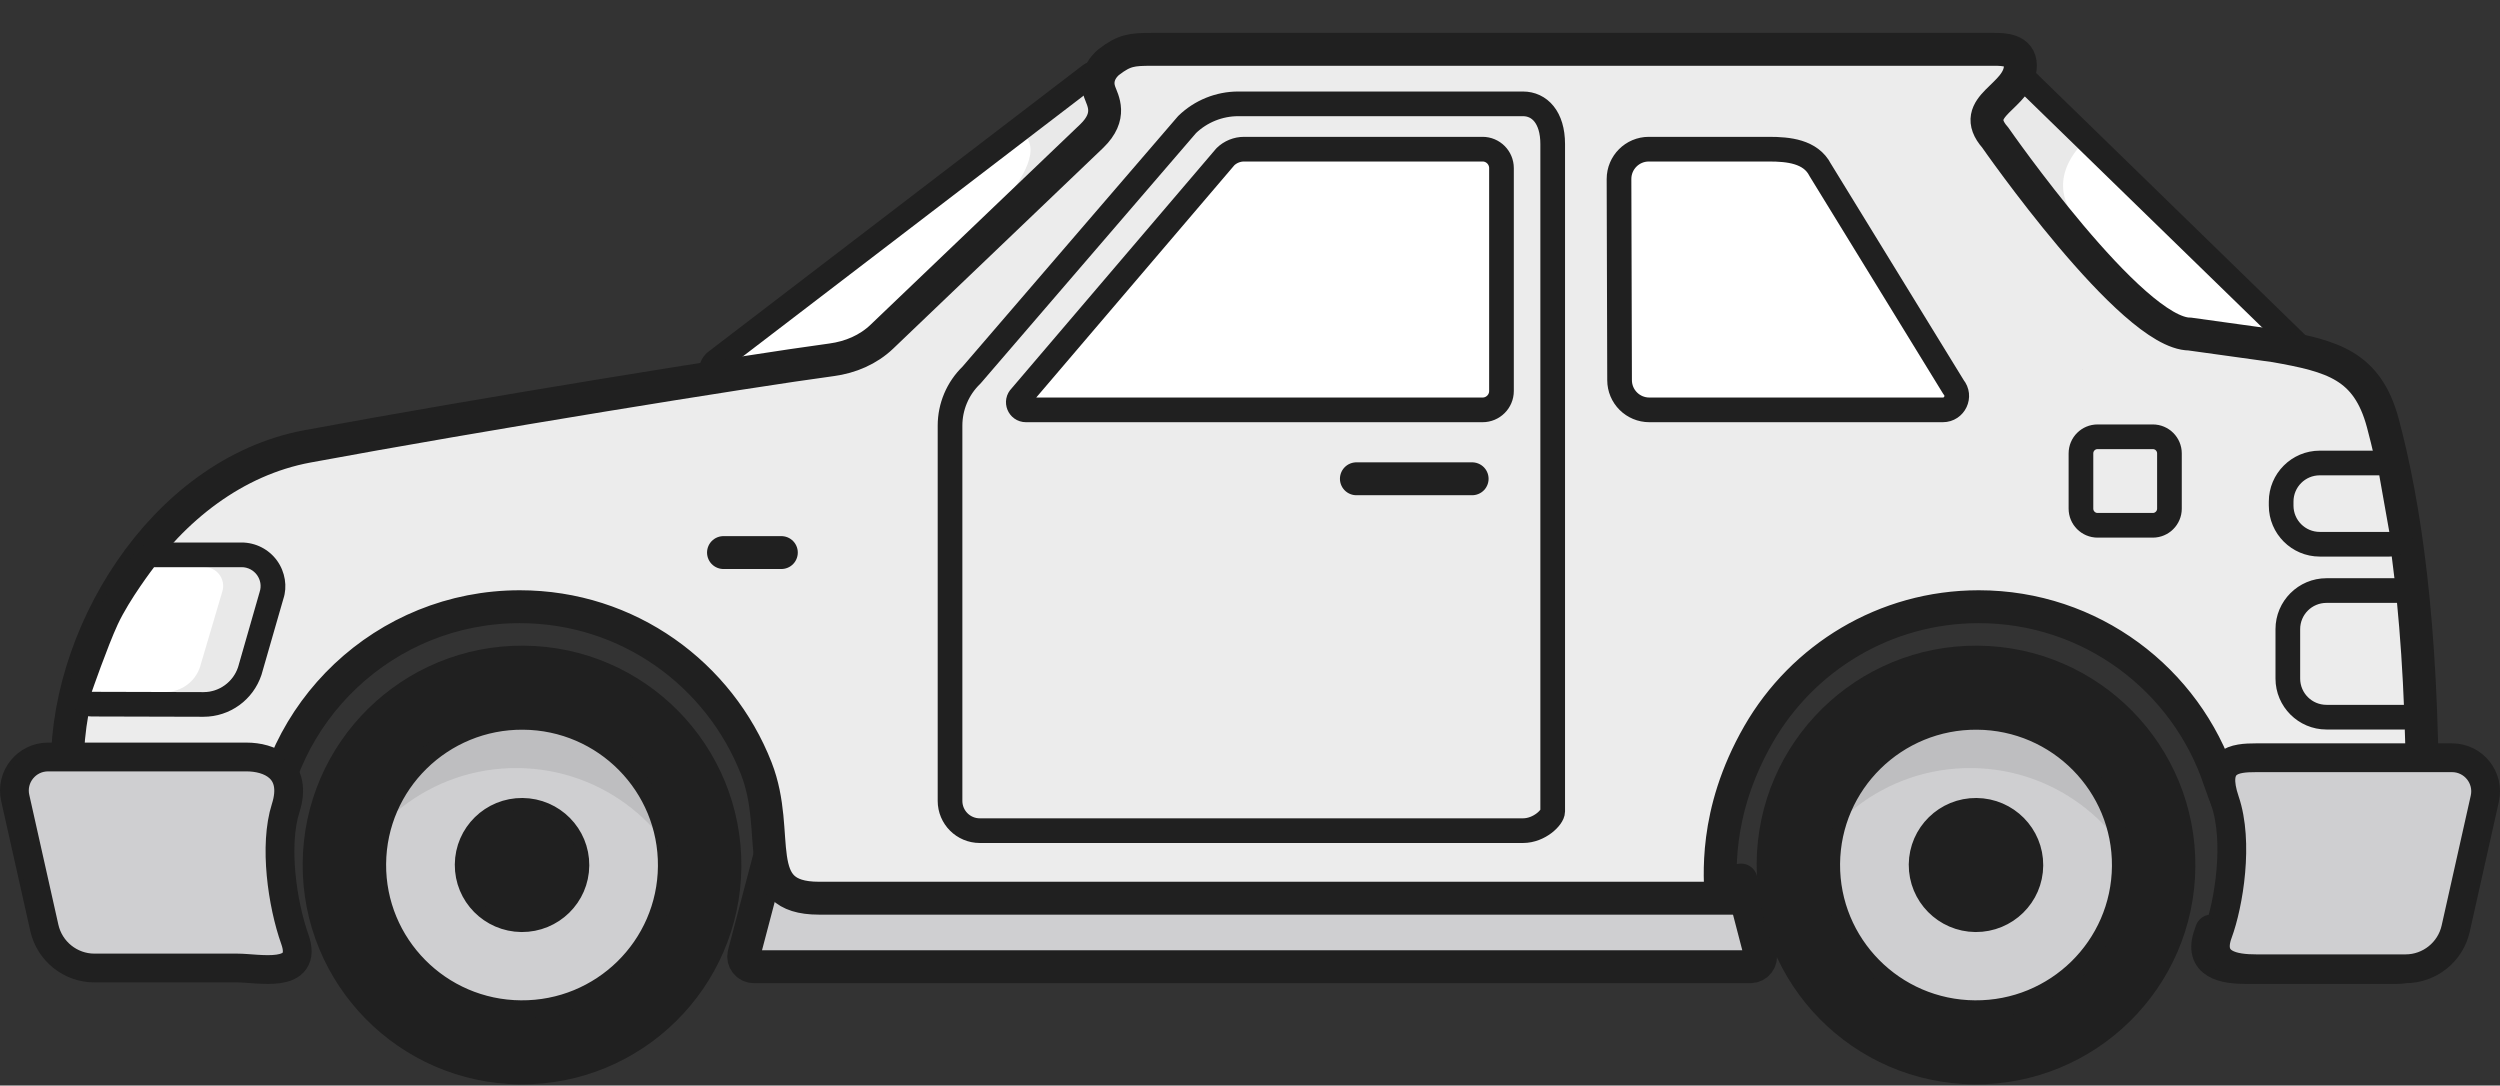 <?xml version="1.0" encoding="UTF-8"?>
<svg width="76px" height="33px" viewBox="0 0 76 33" version="1.1" xmlns="http://www.w3.org/2000/svg" xmlns:xlink="http://www.w3.org/1999/xlink">
    <rect x="0" y="0" width="76" height="33" fill="#333333" stroke="none"/>
    <!-- Generator: sketchtool 52.3 (67297) - http://www.bohemiancoding.com/sketch -->
    <title>0E10BC42-F1F9-4F3F-AC93-2ECDB67BA175@1x</title>
    <desc>Created with sketchtool.</desc>
    <g id="Page-1" stroke="none" stroke-width="1" fill="none" fill-rule="evenodd">
        <g id="Car-Model-Icons---Greyscale" transform="translate(-23, -242)">
            <g id="Group-97" transform="translate(23, 243)">
                <g id="Group-4" transform="translate(22, 24.965)">
                    <path d="M1.413,0.016 L0.618,3.037 C0.568,3.234 0.716,3.423 0.919,3.423 L31.212,3.423 C31.415,3.423 31.562,3.234 31.512,3.037 L30.926,0.787" id="Fill-1" fill="#CFCFD1"></path>
                    <path d="M1.413,0.016 L0.618,3.037 C0.568,3.234 0.716,3.423 0.919,3.423 L31.212,3.423 C31.415,3.423 31.562,3.234 31.512,3.037 L30.926,0.787" id="Stroke-3" stroke="#202020" stroke-linecap="round" stroke-linejoin="round"></path>
                </g>
                <path d="M21.995,10.659 C21.843,10.659 21.703,10.566 21.646,10.422 C21.584,10.266 21.634,10.088 21.767,9.986 L33.136,1.287 C33.202,1.237 33.282,1.21 33.364,1.21 C33.374,1.21 33.385,1.21 33.395,1.211 C33.991,1.261 34.353,1.458 34.473,1.796 C34.584,2.108 34.454,2.463 34.109,2.794 C32.012,4.977 27.021,10.094 26.218,10.23 C26.218,10.23 22.008,10.659 21.995,10.659" id="Fill-5" fill="#FFFFFF"></path>
                <path d="M33.364,0.835 C33.2,0.835 33.04,0.888 32.908,0.989 L21.539,9.688 C21.273,9.893 21.175,10.248 21.298,10.56 C21.412,10.848 21.69,11.034 21.995,11.034 C22.02,11.034 22.046,11.033 22.072,11.03 L26.231,10.605 C26.557,10.553 27.292,10.43 34.391,3.042 C34.821,2.632 34.988,2.123 34.827,1.671 C34.654,1.181 34.182,0.899 33.426,0.837 C33.406,0.836 33.385,0.835 33.364,0.835 M33.364,1.585 C34.37,1.669 34.233,2.155 33.85,2.522 C33.85,2.522 26.923,9.73 26.156,9.86 L21.995,10.284 L33.364,1.585" id="Fill-7" fill="#202020"></path>
                <path d="M69.925,10.456 C69.893,10.456 69.861,10.452 69.828,10.443 L65.282,9.229 C65.206,9.209 65.137,9.165 65.088,9.103 L59.701,2.453 C59.589,2.314 59.59,2.116 59.702,1.979 L60.525,0.976 C60.592,0.893 60.689,0.845 60.794,0.839 C60.801,0.838 60.808,0.838 60.815,0.838 C60.913,0.838 61.007,0.876 61.077,0.944 L70.187,9.812 C70.309,9.932 70.335,10.118 70.251,10.267 C70.183,10.386 70.057,10.456 69.925,10.456" id="Fill-9" fill="#FFFFFF"></path>
                <path d="M60.815,0.462 C60.801,0.462 60.787,0.462 60.773,0.463 C60.563,0.475 60.368,0.573 60.235,0.736 L59.412,1.74 C59.187,2.016 59.185,2.411 59.409,2.688 L64.796,9.338 C64.896,9.462 65.032,9.55 65.186,9.591 L69.732,10.805 C69.795,10.821 69.861,10.83 69.925,10.83 C70.19,10.83 70.441,10.689 70.577,10.45 C70.746,10.153 70.692,9.78 70.448,9.542 L61.338,0.674 C61.198,0.537 61.01,0.462 60.815,0.462 M60.815,1.212 L69.925,10.08 L65.379,8.866 L59.992,2.216 L60.815,1.212" id="Fill-11" fill="#202020"></path>
                <path d="M61.533,1.911 L60.656,2.711 L63.062,5.569 C63.062,5.569 62.216,4.679 63.173,3.508 L61.533,1.911 Z" id="Fill-13" fill-opacity="0.1" fill="#202020"></path>
                <path d="M33.064,1.796 L33.218,2.536 L30.697,4.89 C30.697,4.89 31.623,3.797 31.231,3.215 L33.064,1.796 Z" id="Fill-15" fill-opacity="0.1" fill="#202020"></path>
                <path d="M72.439,11.865 C71.969,10.106 70.91,9.825 69.163,9.515 L66.571,9.155 C64.806,9.155 60.655,3.182 60.655,3.182 C59.794,2.202 61.42,1.954 61.42,0.99 C61.42,0.504 60.899,0.5 60.628,0.5 L35.006,0.5 C34.42,0.5 34.181,0.523 33.717,0.88 C33.717,0.88 33.228,1.233 33.43,1.797 C33.522,2.057 33.819,2.525 33.191,3.134 L26.809,9.235 C26.393,9.633 25.852,9.861 25.281,9.938 C22.708,10.284 14.551,11.604 9.349,12.569 C4.913,13.391 1.866,18.453 2.056,22.626 C2.102,23.669 2.622,24.645 3.468,25.265 L3.559,25.333 C4.418,25.964 5.462,26.305 6.528,26.305 C7.404,26.305 8.046,25.538 8.102,24.664 C8.357,20.633 11.707,17.444 15.801,17.444 C19.102,17.444 21.876,19.505 22.991,22.359 C23.778,24.375 22.731,26.305 24.895,26.305 L52.311,26.305 C52.311,25.725 52.06,23.758 53.462,21.318 C54.794,19.003 57.293,17.444 60.155,17.444 C63.566,17.444 66.461,19.659 67.479,22.729 C68.092,24.579 69.449,26.305 71.398,26.305 C72.23,26.305 73.643,26.585 73.643,23.622 C73.643,17.896 73.093,14.309 72.439,11.865" id="Fill-17" fill="#ECECEC"></path>
                <path d="M72.439,11.865 C71.969,10.106 70.91,9.825 69.163,9.515 L66.571,9.155 C64.806,9.155 60.655,3.182 60.655,3.182 C59.794,2.202 61.42,1.954 61.42,0.99 C61.42,0.504 60.899,0.5 60.628,0.5 L35.006,0.5 C34.42,0.5 34.181,0.523 33.717,0.88 C33.717,0.88 33.228,1.233 33.43,1.797 C33.522,2.057 33.819,2.525 33.191,3.134 L26.809,9.235 C26.393,9.633 25.852,9.861 25.281,9.938 C22.708,10.284 14.551,11.604 9.349,12.569 C4.913,13.391 1.866,18.453 2.056,22.626 C2.102,23.669 2.622,24.645 3.468,25.265 L3.559,25.333 C4.418,25.964 5.462,26.305 6.528,26.305 C7.404,26.305 8.046,25.538 8.102,24.664 C8.357,20.633 11.707,17.444 15.801,17.444 C19.102,17.444 21.876,19.505 22.991,22.359 C23.778,24.375 22.731,26.305 24.895,26.305 L52.311,26.305 C52.311,25.725 52.06,23.758 53.462,21.318 C54.794,19.003 57.293,17.444 60.155,17.444 C63.566,17.444 66.461,19.659 67.479,22.729 C68.092,24.579 69.449,26.305 71.398,26.305 C72.23,26.305 73.643,26.585 73.643,23.622 C73.643,17.896 73.093,14.309 72.439,11.865 Z" id="Stroke-19" stroke="#202020"></path>
                <path d="M67.488,27.386 C67.161,28.269 67.929,28.388 68.591,28.388 L73.131,28.388 C73.83,28.388 74.439,27.9 74.592,27.217 L75.477,23.267 C75.611,22.666 75.156,22.098 74.54,22.098 L68.591,22.098 C67.929,22.098 67.306,22.17 67.699,23.33 C68.132,24.599 67.815,26.5 67.488,27.386 Z" id="Stroke-21" stroke="#202020" stroke-linecap="round" stroke-linejoin="round"></path>
                <path d="M74.243,22.122 L73.811,22.122 C73.808,22.142 73.809,22.161 73.805,22.181 L72.921,26.131 C72.766,26.813 72.159,27.302 71.459,27.302 L67.228,27.302 C67.216,27.339 67.204,27.376 67.192,27.41 C66.865,28.293 67.632,28.412 68.294,28.412 L72.834,28.412 C73.534,28.412 74.142,27.925 74.296,27.241 L75.18,23.291 C75.314,22.69 74.861,22.122 74.243,22.122" id="Fill-23" fill="#CFCFD1"></path>
                <path d="M74.243,22.122 L73.811,22.122 C73.808,22.142 73.809,22.161 73.805,22.181 L72.921,26.131 C72.766,26.813 72.159,27.302 71.459,27.302 L67.228,27.302 C67.216,27.339 67.204,27.376 67.192,27.41 C66.865,28.293 67.632,28.412 68.294,28.412 L72.834,28.412 C73.534,28.412 74.142,27.925 74.296,27.241 L75.18,23.291 C75.314,22.69 74.861,22.122 74.243,22.122 Z" id="Stroke-25" stroke="#202020" stroke-linecap="round" stroke-linejoin="round"></path>
                <path d="M67.488,27.386 C67.161,28.269 67.929,28.388 68.591,28.388 L73.131,28.388 C73.83,28.388 74.439,27.9 74.592,27.217 L75.477,23.267 C75.611,22.666 75.156,22.098 74.54,22.098 L68.591,22.098 C67.929,22.098 67.306,22.17 67.699,23.33 C68.132,24.599 67.815,26.5 67.488,27.386" id="Fill-27" fill="#CFCFD1"></path>
                <path d="M67.488,27.386 C67.161,28.269 67.929,28.388 68.591,28.388 L73.131,28.388 C73.83,28.388 74.439,27.9 74.592,27.217 L75.477,23.267 C75.611,22.666 75.156,22.098 74.54,22.098 L68.591,22.098 C67.929,22.098 67.306,22.17 67.699,23.33 C68.132,24.599 67.815,26.5 67.488,27.386 Z" id="Stroke-29" stroke="#202020" stroke-width="0.75" stroke-linecap="round" stroke-linejoin="round"></path>
                <path d="M8.904,27.574 C9.306,28.701 7.874,28.365 7.212,28.365 L2.87,28.365 C2.171,28.365 1.563,27.877 1.409,27.194 L0.524,23.244 C0.389,22.643 0.846,22.075 1.462,22.075 L7.494,22.075 C8.156,22.075 8.99,22.401 8.624,23.55 C8.258,24.698 8.521,26.498 8.904,27.574 Z" id="Stroke-31" stroke="#202020" stroke-linecap="round" stroke-linejoin="round"></path>
                <path d="M8.904,27.569 C8.508,26.498 8.258,24.693 8.624,23.545 C8.99,22.396 8.156,22.069 7.494,22.069 L6.86,22.069 C6.847,22.133 6.829,22.199 6.807,22.268 C6.498,23.237 6.11,24.689 6.435,26.224 C6.526,26.655 6.229,27.084 5.789,27.084 L1.385,27.084 L1.409,27.189 C1.563,27.872 2.171,28.36 2.87,28.36 L7.212,28.36 C7.874,28.36 9.216,28.412 8.904,27.569" id="Fill-33" fill="#000000"></path>
                <path d="M8.904,27.574 C9.306,28.701 7.874,28.365 7.212,28.365 L2.87,28.365 C2.171,28.365 1.563,27.877 1.409,27.194 L0.524,23.244 C0.389,22.643 0.846,22.075 1.462,22.075 L7.494,22.075 C8.156,22.075 8.99,22.401 8.624,23.55 C8.258,24.698 8.521,26.498 8.904,27.574" id="Fill-35" fill="#CFCFD1"></path>
                <path d="M8.904,27.574 C9.306,28.701 7.874,28.365 7.212,28.365 L2.87,28.365 C2.171,28.365 1.563,27.877 1.409,27.194 L0.524,23.244 C0.389,22.643 0.846,22.075 1.462,22.075 L7.494,22.075 C8.156,22.075 8.99,22.401 8.624,23.55 C8.258,24.698 8.521,26.498 8.904,27.574 Z" id="Stroke-37" stroke="#202020" stroke-width="0.75" stroke-linecap="round" stroke-linejoin="round"></path>
                <path d="M2.789,20.406 C2.668,20.406 2.554,20.346 2.484,20.248 C2.414,20.149 2.396,20.022 2.436,19.908 C2.456,19.851 2.924,18.507 3.237,17.83 C3.608,17.027 4.356,16.053 4.388,16.012 C4.458,15.921 4.568,15.867 4.685,15.867 L7.343,15.867 C7.65,15.867 7.94,16.015 8.119,16.263 C8.296,16.51 8.345,16.83 8.248,17.118 L7.598,19.383 C7.392,20.006 6.827,20.415 6.187,20.415 C6.187,20.415 2.789,20.406 2.789,20.406" id="Fill-39" fill="#FFFFFF"></path>
                <path d="M7.343,15.492 L4.684,15.492 C4.452,15.492 4.233,15.599 4.091,15.784 C4.058,15.826 3.285,16.833 2.897,17.673 C2.576,18.366 2.101,19.726 2.081,19.784 C2.002,20.013 2.038,20.266 2.178,20.465 C2.318,20.662 2.545,20.78 2.788,20.781 L6.185,20.79 C6.989,20.79 7.697,20.277 7.949,19.515 L8.614,17.206 C8.739,16.835 8.671,16.388 8.423,16.044 C8.174,15.698 7.77,15.492 7.343,15.492 M7.343,16.242 C7.739,16.242 8.017,16.627 7.892,16.999 L7.237,19.279 C7.088,19.731 6.663,20.04 6.187,20.04 L2.79,20.031 C2.79,20.031 3.268,18.655 3.577,17.987 C3.935,17.214 4.684,16.242 4.684,16.242 L7.343,16.242" id="Fill-41" fill="#202020"></path>
                <path d="M7.353,16.237 L6.206,16.237 C6.6,16.237 6.878,16.621 6.755,16.994 L6.079,19.279 C5.933,19.72 5.525,20.022 5.062,20.037 L6.177,20.04 C6.653,20.04 7.078,19.731 7.228,19.279 L7.903,16.994 C8.027,16.621 7.749,16.237 7.353,16.237" id="Fill-43" fill-opacity="0.1" fill="#202020"></path>
                <path d="M23.753,15.798 L21.994,15.798" id="Stroke-45" stroke="#202020" stroke-linecap="round" stroke-linejoin="round"></path>
                <path d="M65.951,14.463 C65.951,14.741 65.725,14.969 65.445,14.969 L63.767,14.969 C63.486,14.969 63.261,14.741 63.261,14.463 L63.261,12.784 C63.261,12.504 63.486,12.278 63.767,12.278 L65.445,12.278 C65.725,12.278 65.951,12.504 65.951,12.784 L65.951,14.463 Z" id="Stroke-47" stroke="#202020" stroke-width="0.75" stroke-linecap="round" stroke-linejoin="round"></path>
                <path d="M28.881,11.939 C28.881,11.362 29.116,10.806 29.531,10.406 L36.088,2.786 C36.505,2.383 37.064,2.157 37.643,2.157 L46.298,2.157 C46.797,2.157 47.202,2.562 47.202,3.38 L47.202,23.667 C47.202,23.847 46.797,24.252 46.298,24.252 L29.786,24.252 C29.286,24.252 28.881,23.847 28.881,23.347 L28.881,11.939 Z" id="Stroke-49" stroke="#202020" stroke-width="0.75" stroke-linecap="round" stroke-linejoin="round"></path>
                <path d="M59.062,11.46 C59.42,11.46 59.616,11.043 59.387,10.768 L55.334,4.165 C55.044,3.598 54.359,3.535 53.78,3.535 L50.123,3.535 C49.624,3.535 49.218,3.941 49.218,4.441 L49.235,10.556 C49.235,11.056 49.64,11.46 50.14,11.46 L59.062,11.46 Z" id="Fill-51" fill="#FFFFFF"></path>
                <path d="M59.062,11.46 C59.42,11.46 59.616,11.043 59.387,10.768 L55.334,4.165 C55.044,3.598 54.359,3.535 53.78,3.535 L50.123,3.535 C49.624,3.535 49.218,3.941 49.218,4.441 L49.235,10.556 C49.235,11.056 49.64,11.46 50.14,11.46 L59.062,11.46 Z" id="Stroke-53" stroke="#202020" stroke-width="0.75" stroke-linecap="round" stroke-linejoin="round"></path>
                <path d="M45.645,10.887 C45.645,11.203 45.387,11.46 45.071,11.46 L31.189,11.46 C30.98,11.46 30.878,11.206 31.028,11.062 L37.252,3.765 C37.402,3.619 37.607,3.535 37.817,3.535 L45.071,3.535 C45.387,3.535 45.645,3.793 45.645,4.111 L45.645,10.887 Z" id="Fill-55" fill="#FFFFFF"></path>
                <path d="M45.645,10.887 C45.645,11.203 45.387,11.46 45.071,11.46 L31.189,11.46 C30.98,11.46 30.878,11.206 31.028,11.062 L37.252,3.765 C37.402,3.619 37.607,3.535 37.817,3.535 L45.071,3.535 C45.387,3.535 45.645,3.793 45.645,4.111 L45.645,10.887 Z" id="Stroke-57" stroke="#202020" stroke-width="0.75" stroke-linecap="round" stroke-linejoin="round"></path>
                <path d="M73.093,16.578 L70.725,16.578 C69.87,16.578 69.175,17.272 69.175,18.127 L69.175,19.628 C69.175,20.482 69.87,21.177 70.725,21.177 L73.093,21.177 C73.507,21.177 73.843,20.841 73.843,20.427 L73.843,17.328 C73.843,16.914 73.507,16.578 73.093,16.578 M73.093,17.328 L73.093,20.427 L70.725,20.427 C70.282,20.427 69.925,20.069 69.925,19.628 L69.925,18.127 C69.925,17.685 70.282,17.328 70.725,17.328 L73.093,17.328" id="Fill-59" fill="#202020"></path>
                <path d="M70.521,15.544 C69.873,15.544 69.346,15.018 69.346,14.37 L69.346,14.248 C69.346,13.601 69.873,13.075 70.521,13.075 L72.33,13.075 C72.511,13.075 72.667,13.206 72.699,13.384 L73.004,15.104 C73.023,15.213 72.994,15.325 72.922,15.411 C72.851,15.495 72.746,15.544 72.635,15.544 L70.521,15.544 Z" id="Fill-61" fill="#ECECEC"></path>
                <path d="M72.33,12.7 L70.521,12.7 C69.667,12.7 68.972,13.394 68.972,14.249 L68.972,14.371 C68.972,15.225 69.667,15.92 70.521,15.92 L72.635,15.92 C72.857,15.92 73.067,15.822 73.21,15.652 C73.352,15.482 73.412,15.258 73.373,15.039 L73.068,13.318 C73.005,12.961 72.693,12.7 72.33,12.7 M72.33,13.45 L72.635,15.17 L70.521,15.17 C70.079,15.17 69.722,14.812 69.722,14.371 L69.722,14.249 C69.722,13.807 70.079,13.45 70.521,13.45 L72.33,13.45" id="Fill-63" fill="#202020"></path>
                <path d="M44.753,13.555 L41.234,13.555" id="Stroke-65" stroke="#202020" stroke-linecap="round" stroke-linejoin="round"></path>
                <path d="M63.308,10.226 L63.318,10.238 C63.319,10.234 63.314,10.23 63.308,10.226" id="Fill-67" fill="#000000"></path>
                <path d="M60.117,19.628 C56.986,19.604 54.428,22.119 54.402,25.252 C54.377,28.381 56.895,30.939 60.026,30.965 C63.156,30.989 65.714,28.473 65.739,25.343 C65.764,22.21 63.247,19.652 60.117,19.628" id="Fill-69" fill="#737987"></path>
                <path d="M60.117,19.628 C56.986,19.604 54.428,22.119 54.402,25.252 C54.377,28.381 56.895,30.939 60.026,30.965 C63.156,30.989 65.714,28.473 65.739,25.343 C65.764,22.21 63.247,19.652 60.117,19.628 Z" id="Stroke-71" stroke="#284356" stroke-linecap="round" stroke-linejoin="round"></path>
                <path d="M60.057,26.959 C59.136,26.951 58.395,26.201 58.401,25.282 C58.41,24.364 59.163,23.625 60.084,23.634 C61.005,23.642 61.746,24.392 61.739,25.309 C61.733,26.229 60.978,26.965 60.057,26.959 M60.106,20.808 C57.617,20.788 55.584,22.782 55.563,25.261 C55.544,27.738 57.545,29.767 60.035,29.785 C62.523,29.806 64.558,27.812 64.578,25.332 C64.597,22.855 62.596,20.826 60.106,20.808" id="Fill-73" fill="#CFCFD1"></path>
                <path d="M60.057,26.959 C59.136,26.951 58.395,26.201 58.401,25.282 C58.41,24.364 59.163,23.625 60.084,23.634 C61.005,23.642 61.746,24.392 61.739,25.309 C61.733,26.229 60.978,26.965 60.057,26.959 Z M60.106,20.808 C57.617,20.788 55.584,22.782 55.563,25.261 C55.544,27.738 57.545,29.767 60.035,29.785 C62.523,29.806 64.558,27.812 64.578,25.332 C64.597,22.855 62.596,20.826 60.106,20.808 Z" id="Stroke-75" stroke="#202020" stroke-width="0.75" stroke-linecap="round" stroke-linejoin="round"></path>
                <path d="M60.084,23.633 C59.162,23.625 58.409,24.364 58.401,25.281 C58.394,26.2 59.135,26.95 60.057,26.958 C60.979,26.965 61.732,26.228 61.739,25.309 C61.747,24.391 61.005,23.641 60.084,23.633" id="Fill-77" fill="#202020"></path>
                <path d="M59.936,22.349 C62.567,22.37 64.759,24.183 65.378,26.62 C65.503,26.16 65.578,25.679 65.582,25.18 C65.607,22.048 63.09,19.491 59.959,19.465 C56.829,19.44 54.269,21.957 54.245,25.089 C54.241,25.588 54.308,26.07 54.425,26.532 C55.083,24.106 57.305,22.328 59.936,22.349" id="Fill-79" fill-opacity="0.1" fill="#202020"></path>
                <path d="M54.402,25.252 C54.377,28.381 56.895,30.939 60.026,30.965 C63.155,30.989 65.714,28.473 65.739,25.343 C65.764,22.21 63.247,19.652 60.117,19.628 C56.986,19.604 54.427,22.119 54.402,25.252 Z" id="Stroke-81" stroke="#202020" stroke-width="2" stroke-linecap="round" stroke-linejoin="round"></path>
                <path d="M15.915,19.628 C12.785,19.604 10.226,22.119 10.201,25.252 C10.175,28.381 12.693,30.939 15.824,30.965 C18.954,30.989 21.512,28.473 21.538,25.343 C21.562,22.21 19.045,19.652 15.915,19.628" id="Fill-83" fill="#737987"></path>
                <path d="M15.915,19.628 C12.785,19.604 10.226,22.119 10.201,25.252 C10.175,28.381 12.693,30.939 15.824,30.965 C18.954,30.989 21.512,28.473 21.538,25.343 C21.562,22.21 19.045,19.652 15.915,19.628 Z" id="Stroke-85" stroke="#284356" stroke-linecap="round" stroke-linejoin="round"></path>
                <path d="M15.857,26.959 C14.935,26.951 14.193,26.201 14.201,25.282 C14.208,24.364 14.962,23.625 15.883,23.634 C16.805,23.642 17.546,24.392 17.539,25.309 C17.532,26.229 16.778,26.965 15.857,26.959 M15.906,20.808 C13.417,20.788 11.383,22.782 11.363,25.261 C11.343,27.738 13.345,29.767 15.834,29.785 C18.323,29.806 20.356,27.812 20.376,25.332 C20.396,22.855 18.395,20.826 15.906,20.808" id="Fill-87" fill="#CFCFD1"></path>
                <path d="M15.857,26.959 C14.935,26.951 14.193,26.201 14.201,25.282 C14.208,24.364 14.962,23.625 15.883,23.634 C16.805,23.642 17.546,24.392 17.539,25.309 C17.532,26.229 16.778,26.965 15.857,26.959 Z M15.906,20.808 C13.417,20.788 11.383,22.782 11.363,25.261 C11.343,27.738 13.345,29.767 15.834,29.785 C18.323,29.806 20.356,27.812 20.376,25.332 C20.396,22.855 18.395,20.826 15.906,20.808 Z" id="Stroke-89" stroke="#202020" stroke-width="0.75" stroke-linecap="round" stroke-linejoin="round"></path>
                <path d="M15.883,23.633 C14.962,23.625 14.208,24.364 14.2,25.281 C14.193,26.2 14.935,26.95 15.857,26.958 C16.778,26.965 17.531,26.228 17.539,25.309 C17.546,24.391 16.804,23.641 15.883,23.633" id="Fill-91" fill="#202020"></path>
                <path d="M15.735,22.349 C18.367,22.37 20.558,24.183 21.177,26.62 C21.302,26.16 21.377,25.679 21.381,25.18 C21.406,22.048 18.889,19.491 15.758,19.465 C12.628,19.44 10.069,21.957 10.044,25.089 C10.04,25.588 10.107,26.07 10.224,26.532 C10.883,24.106 13.104,22.328 15.735,22.349" id="Fill-93" fill-opacity="0.1" fill="#202020"></path>
                <path d="M10.201,25.252 C10.176,28.381 12.694,30.939 15.825,30.965 C18.954,30.989 21.513,28.473 21.538,25.343 C21.563,22.21 19.046,19.652 15.915,19.628 C12.785,19.604 10.226,22.119 10.201,25.252 Z" id="Stroke-95" stroke="#202020" stroke-width="2" stroke-linecap="round" stroke-linejoin="round"></path>
            </g>
        </g>
    </g>
</svg>